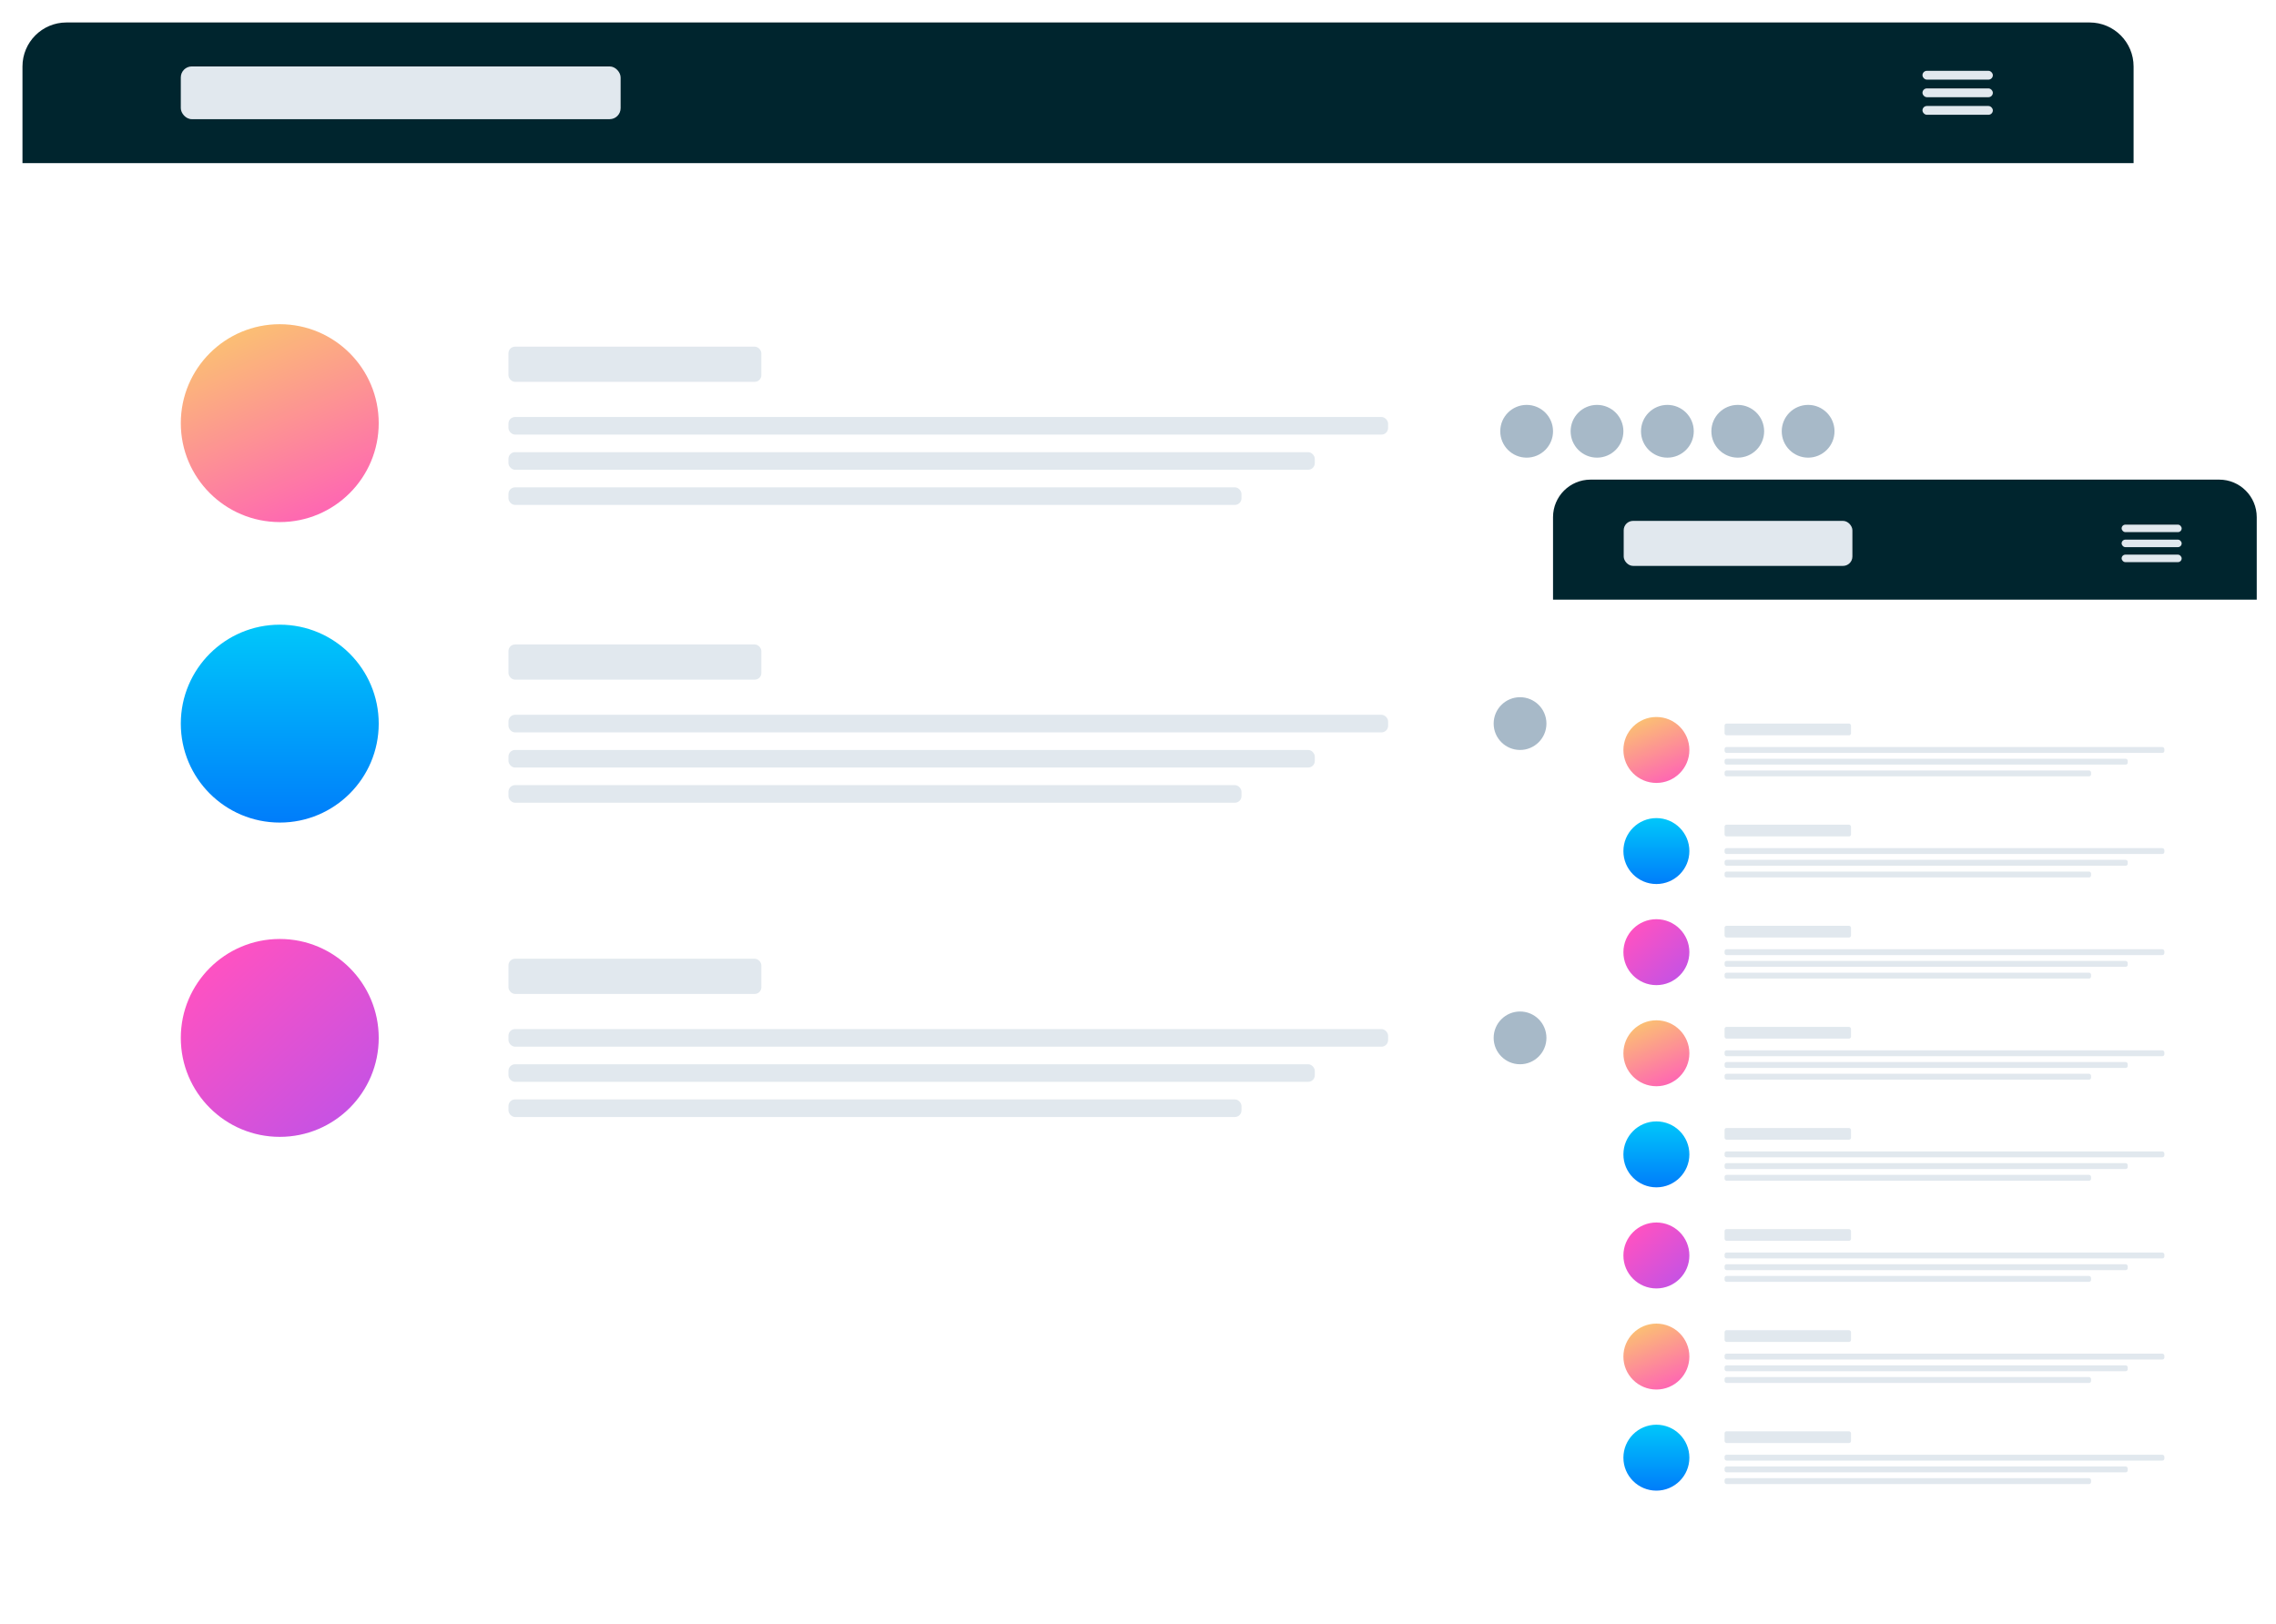 <svg width="709" height="506" viewBox="0 0 709 506" fill="none" xmlns="http://www.w3.org/2000/svg">
<g filter="url(#filter0_d_64139_172)">
<rect x="7" y="7" width="657.638" height="410.833" rx="13.701" fill="white"/>
</g>
<g filter="url(#filter1_d_64139_172)">
<path d="M7 20.701C7 13.134 13.134 7 20.701 7H650.937C658.504 7 664.638 13.134 664.638 20.701V50.822H7V20.701Z" fill="#00252E"/>
</g>
<rect x="56.323" y="20.695" width="137.008" height="16.433" rx="3.425" fill="#E1E8EE"/>
<rect x="598.874" y="22.064" width="21.921" height="2.739" rx="1.369" fill="#E1E8EE"/>
<rect x="598.874" y="27.542" width="21.921" height="2.739" rx="1.369" fill="#E1E8EE"/>
<rect x="598.874" y="33.02" width="21.921" height="2.739" rx="1.369" fill="#E1E8EE"/>
<circle cx="87.148" cy="131.825" r="30.825" fill="url(#paint0_linear_64139_172)"/>
<rect x="158.39" y="108" width="78.779" height="10.956" rx="2.055" fill="#E1E8EE"/>
<rect x="158.39" y="129.911" width="274.016" height="5.478" rx="2.055" fill="#E1E8EE"/>
<rect x="158.39" y="140.867" width="251.181" height="5.478" rx="2.055" fill="#E1E8EE"/>
<rect x="158.39" y="151.822" width="228.346" height="5.478" rx="2.055" fill="#E1E8EE"/>
<ellipse cx="475.567" cy="134.358" rx="8.22" ry="8.217" fill="#A7B9C8"/>
<ellipse cx="519.409" cy="134.358" rx="8.22" ry="8.217" fill="#A7B9C8"/>
<ellipse cx="497.488" cy="134.358" rx="8.22" ry="8.217" fill="#A7B9C8"/>
<ellipse cx="541.331" cy="134.358" rx="8.22" ry="8.217" fill="#A7B9C8"/>
<ellipse cx="563.252" cy="134.358" rx="8.22" ry="8.217" fill="#A7B9C8"/>
<ellipse cx="87.15" cy="225.439" rx="30.827" ry="30.825" fill="url(#paint1_linear_64139_172)"/>
<rect x="158.394" y="200.776" width="78.779" height="10.956" rx="2.055" fill="#E1E8EE"/>
<rect x="158.394" y="222.688" width="274.016" height="5.478" rx="2.055" fill="#E1E8EE"/>
<rect x="158.394" y="233.643" width="251.181" height="5.478" rx="2.055" fill="#E1E8EE"/>
<rect x="158.394" y="244.599" width="228.346" height="5.478" rx="2.055" fill="#E1E8EE"/>
<ellipse cx="473.512" cy="225.426" rx="8.22" ry="8.217" fill="#A7B9C8"/>
<ellipse cx="517.354" cy="225.426" rx="8.22" ry="8.217" fill="#A7B9C8"/>
<ellipse cx="495.433" cy="225.426" rx="8.22" ry="8.217" fill="#A7B9C8"/>
<ellipse cx="87.15" cy="323.354" rx="30.827" ry="30.825" fill="url(#paint2_linear_64139_172)"/>
<rect x="158.394" y="298.692" width="78.779" height="10.956" rx="2.055" fill="#E1E8EE"/>
<rect x="158.394" y="320.603" width="274.016" height="5.478" rx="2.055" fill="#E1E8EE"/>
<rect x="158.394" y="331.558" width="251.181" height="5.478" rx="2.055" fill="#E1E8EE"/>
<rect x="158.394" y="342.514" width="228.346" height="5.478" rx="2.055" fill="#E1E8EE"/>
<ellipse cx="473.512" cy="323.342" rx="8.22" ry="8.217" fill="#A7B9C8"/>
<ellipse cx="517.354" cy="323.342" rx="8.22" ry="8.217" fill="#A7B9C8"/>
<ellipse cx="495.433" cy="323.342" rx="8.22" ry="8.217" fill="#A7B9C8"/>
<ellipse cx="539.276" cy="323.342" rx="8.22" ry="8.217" fill="#A7B9C8"/>
<g filter="url(#filter2_d_64139_172)">
<path fill-rule="evenodd" clip-rule="evenodd" d="M483.787 161.114C483.787 154.657 489.022 149.422 495.479 149.422H691.309C697.766 149.422 703 154.657 703 161.114V488.309C703 494.766 697.766 500 691.309 500H495.479C489.022 500 483.787 494.766 483.787 488.309V161.114Z" fill="white"/>
</g>
<g filter="url(#filter3_d_64139_172)">
<path fill-rule="evenodd" clip-rule="evenodd" d="M483.787 161.114C483.787 154.657 489.022 149.422 495.479 149.422H691.309C697.766 149.422 703 154.657 703 161.114V186.817H483.787V161.114Z" fill="#00252E"/>
</g>
<rect x="505.8" y="162.277" width="71.244" height="14.023" rx="2.923" fill="#E1E8EE"/>
<rect x="660.911" y="163.445" width="18.706" height="2.337" rx="1.169" fill="#E1E8EE"/>
<rect x="660.911" y="168.12" width="18.706" height="2.337" rx="1.169" fill="#E1E8EE"/>
<rect x="660.911" y="172.794" width="18.706" height="2.337" rx="1.169" fill="#E1E8EE"/>
<ellipse cx="515.984" cy="233.643" rx="10.276" ry="10.271" fill="url(#paint3_linear_64139_172)"/>
<rect x="537.22" y="225.426" width="39.39" height="3.652" rx="0.63" fill="#E1E8EE"/>
<rect x="537.22" y="232.73" width="137.008" height="1.826" rx="0.63" fill="#E1E8EE"/>
<rect x="537.22" y="236.382" width="125.591" height="1.826" rx="0.63" fill="#E1E8EE"/>
<rect x="537.22" y="240.034" width="114.173" height="1.826" rx="0.63" fill="#E1E8EE"/>
<ellipse cx="515.984" cy="328.135" rx="10.276" ry="10.271" fill="url(#paint4_linear_64139_172)"/>
<rect x="537.22" y="319.918" width="39.39" height="3.652" rx="0.63" fill="#E1E8EE"/>
<rect x="537.22" y="327.222" width="137.008" height="1.826" rx="0.63" fill="#E1E8EE"/>
<rect x="537.22" y="330.874" width="125.591" height="1.826" rx="0.63" fill="#E1E8EE"/>
<rect x="537.22" y="334.525" width="114.173" height="1.826" rx="0.63" fill="#E1E8EE"/>
<rect x="537.22" y="256.924" width="39.39" height="3.652" rx="0.63" fill="#E1E8EE"/>
<rect x="537.22" y="264.227" width="137.008" height="1.826" rx="0.63" fill="#E1E8EE"/>
<rect x="537.22" y="267.879" width="125.591" height="1.826" rx="0.63" fill="#E1E8EE"/>
<rect x="537.22" y="271.531" width="114.173" height="1.826" rx="0.63" fill="#E1E8EE"/>
<ellipse cx="515.984" cy="265.14" rx="10.276" ry="10.271" fill="url(#paint5_linear_64139_172)"/>
<rect x="537.22" y="351.415" width="39.39" height="3.652" rx="0.63" fill="#E1E8EE"/>
<rect x="537.22" y="358.719" width="137.008" height="1.826" rx="0.63" fill="#E1E8EE"/>
<rect x="537.22" y="362.371" width="125.591" height="1.826" rx="0.63" fill="#E1E8EE"/>
<rect x="537.22" y="366.023" width="114.173" height="1.826" rx="0.63" fill="#E1E8EE"/>
<ellipse cx="515.984" cy="359.632" rx="10.276" ry="10.271" fill="url(#paint6_linear_64139_172)"/>
<rect x="537.22" y="288.421" width="39.39" height="3.652" rx="0.63" fill="#E1E8EE"/>
<rect x="537.22" y="295.725" width="137.008" height="1.826" rx="0.63" fill="#E1E8EE"/>
<rect x="537.22" y="299.376" width="125.591" height="1.826" rx="0.63" fill="#E1E8EE"/>
<rect x="537.22" y="303.028" width="114.173" height="1.826" rx="0.63" fill="#E1E8EE"/>
<ellipse cx="515.984" cy="296.638" rx="10.276" ry="10.271" fill="url(#paint7_linear_64139_172)"/>
<rect x="537.22" y="382.913" width="39.39" height="3.652" rx="0.63" fill="#E1E8EE"/>
<rect x="537.22" y="390.216" width="137.008" height="1.826" rx="0.63" fill="#E1E8EE"/>
<rect x="537.22" y="393.868" width="125.591" height="1.826" rx="0.63" fill="#E1E8EE"/>
<rect x="537.22" y="397.52" width="114.173" height="1.826" rx="0.63" fill="#E1E8EE"/>
<ellipse cx="515.984" cy="391.129" rx="10.276" ry="10.271" fill="url(#paint8_linear_64139_172)"/>
<ellipse cx="515.984" cy="422.626" rx="10.276" ry="10.271" fill="url(#paint9_linear_64139_172)"/>
<rect x="537.22" y="414.41" width="39.39" height="3.652" rx="0.63" fill="#E1E8EE"/>
<rect x="537.22" y="421.713" width="137.008" height="1.826" rx="0.63" fill="#E1E8EE"/>
<rect x="537.22" y="425.365" width="125.591" height="1.826" rx="0.63" fill="#E1E8EE"/>
<rect x="537.22" y="429.017" width="114.173" height="1.826" rx="0.63" fill="#E1E8EE"/>
<rect x="537.22" y="445.907" width="39.39" height="3.652" rx="0.63" fill="#E1E8EE"/>
<rect x="537.22" y="453.211" width="137.008" height="1.826" rx="0.63" fill="#E1E8EE"/>
<rect x="537.22" y="456.863" width="125.591" height="1.826" rx="0.63" fill="#E1E8EE"/>
<rect x="537.22" y="460.514" width="114.173" height="1.826" rx="0.63" fill="#E1E8EE"/>
<ellipse cx="515.984" cy="454.124" rx="10.276" ry="10.271" fill="url(#paint10_linear_64139_172)"/>
<defs>
<filter id="filter0_d_64139_172" x="0" y="0" width="671.638" height="424.833" filterUnits="userSpaceOnUse" color-interpolation-filters="sRGB">
<feFlood flood-opacity="0" result="BackgroundImageFix"/>
<feColorMatrix in="SourceAlpha" type="matrix" values="0 0 0 0 0 0 0 0 0 0 0 0 0 0 0 0 0 0 127 0" result="hardAlpha"/>
<feOffset/>
<feGaussianBlur stdDeviation="3.5"/>
<feColorMatrix type="matrix" values="0 0 0 0 0 0 0 0 0 0.145 0 0 0 0 0.18 0 0 0 0.182 0"/>
<feBlend mode="normal" in2="BackgroundImageFix" result="effect1_dropShadow_64139_172"/>
<feBlend mode="normal" in="SourceGraphic" in2="effect1_dropShadow_64139_172" result="shape"/>
</filter>
<filter id="filter1_d_64139_172" x="0" y="0" width="671.638" height="57.822" filterUnits="userSpaceOnUse" color-interpolation-filters="sRGB">
<feFlood flood-opacity="0" result="BackgroundImageFix"/>
<feColorMatrix in="SourceAlpha" type="matrix" values="0 0 0 0 0 0 0 0 0 0 0 0 0 0 0 0 0 0 127 0" result="hardAlpha"/>
<feOffset/>
<feGaussianBlur stdDeviation="3.5"/>
<feColorMatrix type="matrix" values="0 0 0 0 0 0 0 0 0 0.145 0 0 0 0 0.18 0 0 0 0.182 0"/>
<feBlend mode="normal" in2="BackgroundImageFix" result="effect1_dropShadow_64139_172"/>
<feBlend mode="normal" in="SourceGraphic" in2="effect1_dropShadow_64139_172" result="shape"/>
</filter>
<filter id="filter2_d_64139_172" x="477.787" y="143.422" width="231.213" height="362.578" filterUnits="userSpaceOnUse" color-interpolation-filters="sRGB">
<feFlood flood-opacity="0" result="BackgroundImageFix"/>
<feColorMatrix in="SourceAlpha" type="matrix" values="0 0 0 0 0 0 0 0 0 0 0 0 0 0 0 0 0 0 127 0" result="hardAlpha"/>
<feOffset/>
<feGaussianBlur stdDeviation="3"/>
<feColorMatrix type="matrix" values="0 0 0 0 0 0 0 0 0 0.145 0 0 0 0 0.18 0 0 0 0.182 0"/>
<feBlend mode="normal" in2="BackgroundImageFix" result="effect1_dropShadow_64139_172"/>
<feBlend mode="normal" in="SourceGraphic" in2="effect1_dropShadow_64139_172" result="shape"/>
</filter>
<filter id="filter3_d_64139_172" x="477.787" y="143.422" width="231.213" height="49.395" filterUnits="userSpaceOnUse" color-interpolation-filters="sRGB">
<feFlood flood-opacity="0" result="BackgroundImageFix"/>
<feColorMatrix in="SourceAlpha" type="matrix" values="0 0 0 0 0 0 0 0 0 0 0 0 0 0 0 0 0 0 127 0" result="hardAlpha"/>
<feOffset/>
<feGaussianBlur stdDeviation="3"/>
<feColorMatrix type="matrix" values="0 0 0 0 0 0 0 0 0 0.145 0 0 0 0 0.18 0 0 0 0.182 0"/>
<feBlend mode="normal" in2="BackgroundImageFix" result="effect1_dropShadow_64139_172"/>
<feBlend mode="normal" in="SourceGraphic" in2="effect1_dropShadow_64139_172" result="shape"/>
</filter>
<linearGradient id="paint0_linear_64139_172" x1="21.754" y1="106.074" x2="59.474" y2="193.474" gradientUnits="userSpaceOnUse">
<stop stop-color="#FAD961"/>
<stop offset="1" stop-color="#FF52C1"/>
</linearGradient>
<linearGradient id="paint1_linear_64139_172" x1="56.323" y1="194.614" x2="56.323" y2="256.264" gradientUnits="userSpaceOnUse">
<stop stop-color="#00C7FA"/>
<stop offset="1" stop-color="#007DFA"/>
</linearGradient>
<linearGradient id="paint2_linear_64139_172" x1="26.352" y1="333.893" x2="102.908" y2="420.569" gradientUnits="userSpaceOnUse">
<stop stop-color="#FF52C1"/>
<stop offset="1" stop-color="#9952FF"/>
</linearGradient>
<linearGradient id="paint3_linear_64139_172" x1="494.185" y1="225.063" x2="506.749" y2="254.189" gradientUnits="userSpaceOnUse">
<stop stop-color="#FAD961"/>
<stop offset="1" stop-color="#FF52C1"/>
</linearGradient>
<linearGradient id="paint4_linear_64139_172" x1="494.185" y1="319.555" x2="506.749" y2="348.68" gradientUnits="userSpaceOnUse">
<stop stop-color="#FAD961"/>
<stop offset="1" stop-color="#FF52C1"/>
</linearGradient>
<linearGradient id="paint5_linear_64139_172" x1="505.709" y1="254.869" x2="505.709" y2="275.411" gradientUnits="userSpaceOnUse">
<stop stop-color="#00C7FA"/>
<stop offset="1" stop-color="#007DFA"/>
</linearGradient>
<linearGradient id="paint6_linear_64139_172" x1="505.709" y1="349.361" x2="505.709" y2="369.903" gradientUnits="userSpaceOnUse">
<stop stop-color="#00C7FA"/>
<stop offset="1" stop-color="#007DFA"/>
</linearGradient>
<linearGradient id="paint7_linear_64139_172" x1="495.718" y1="300.149" x2="521.226" y2="329.04" gradientUnits="userSpaceOnUse">
<stop stop-color="#FF52C1"/>
<stop offset="1" stop-color="#9952FF"/>
</linearGradient>
<linearGradient id="paint8_linear_64139_172" x1="495.718" y1="394.641" x2="521.226" y2="423.531" gradientUnits="userSpaceOnUse">
<stop stop-color="#FF52C1"/>
<stop offset="1" stop-color="#9952FF"/>
</linearGradient>
<linearGradient id="paint9_linear_64139_172" x1="494.185" y1="414.046" x2="506.749" y2="443.172" gradientUnits="userSpaceOnUse">
<stop stop-color="#FAD961"/>
<stop offset="1" stop-color="#FF52C1"/>
</linearGradient>
<linearGradient id="paint10_linear_64139_172" x1="505.709" y1="443.853" x2="505.709" y2="464.394" gradientUnits="userSpaceOnUse">
<stop stop-color="#00C7FA"/>
<stop offset="1" stop-color="#007DFA"/>
</linearGradient>
</defs>
</svg>
